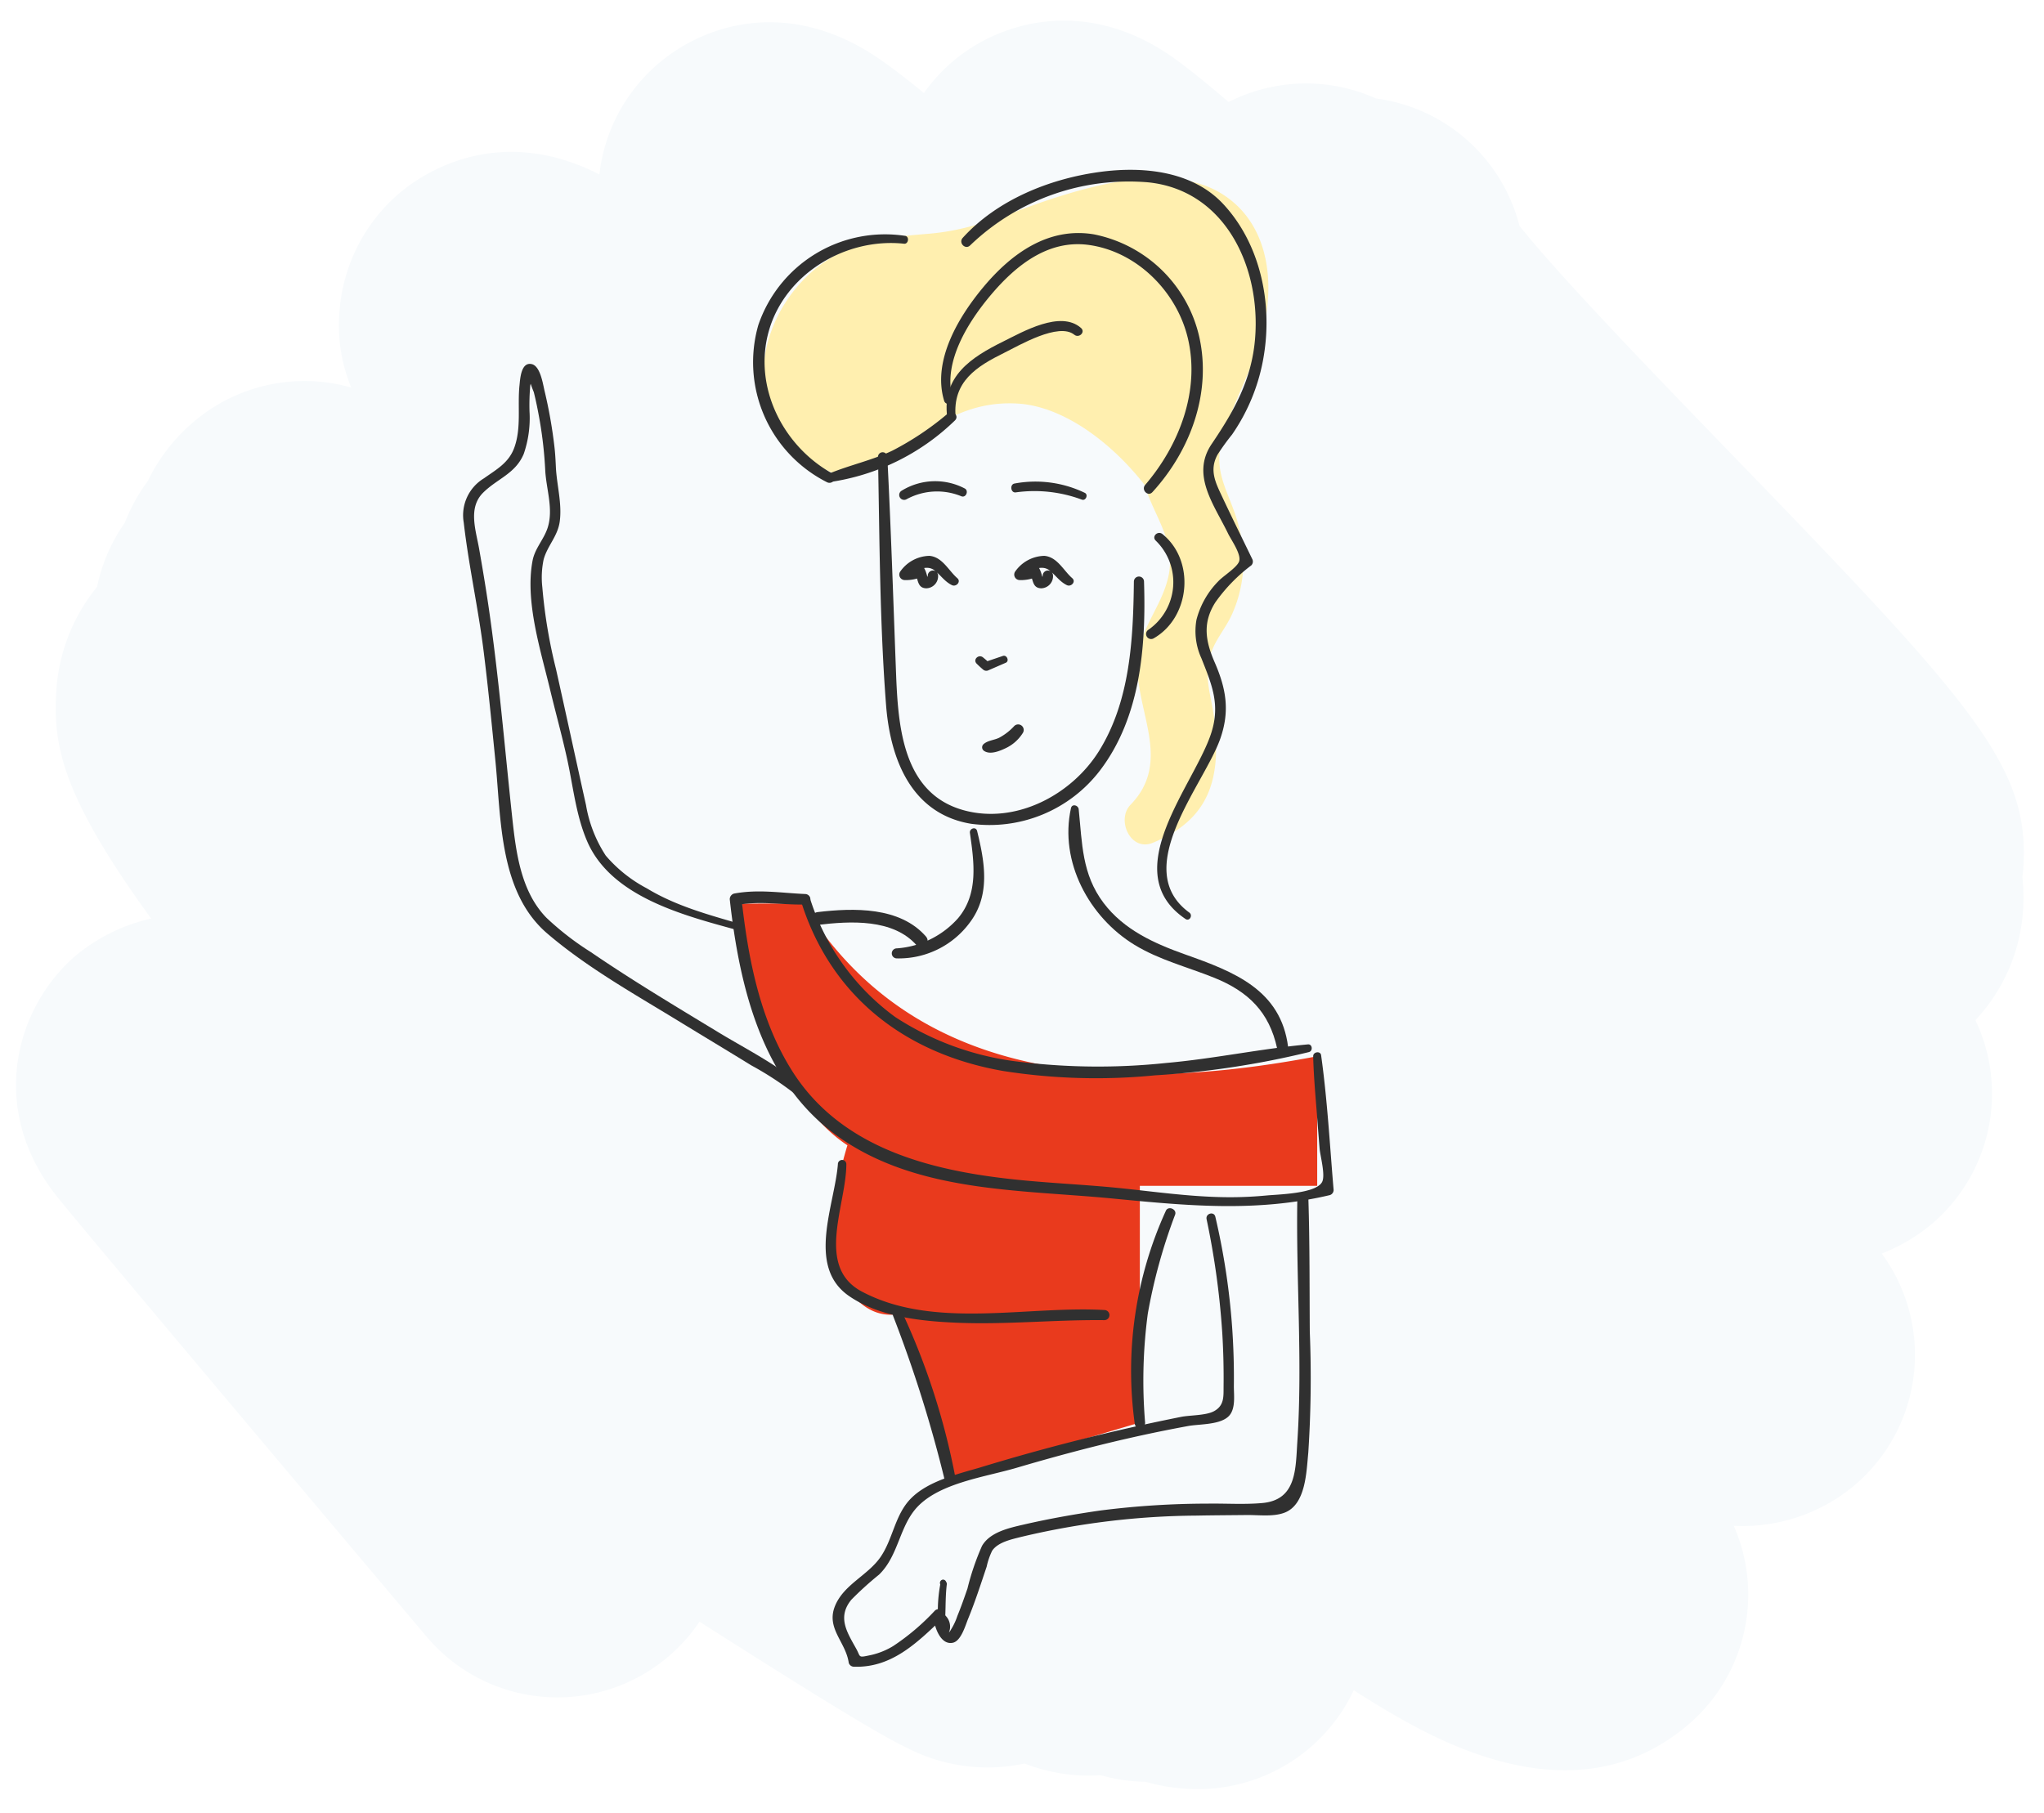 <svg xmlns="http://www.w3.org/2000/svg" viewBox="0 0 239 212"><defs><style>.cls-1{fill:#f7fafc;}.cls-2{fill:#ffefaf;}.cls-3{fill:#e93a1d;}.cls-4{fill:#303030;}</style></defs><title>DN_Service-Ya1-img-11</title><g id="back"><path class="cls-1" d="M140.045,209.25q-.922,0-1.853-.083a21.51,21.51,0,0,1-4.225-.772,20.105,20.105,0,0,1-5.27-.778,20.476,20.476,0,0,1-8.892-1.366,20.54,20.54,0,0,1-13.659-1.782c-.889-.426-1.89-.957-3.15-1.674-1.791-1.018-4.194-2.458-7.346-4.403-3.6-2.223-8.242-5.146-13.859-8.729a20.014,20.014,0,0,1-31.906,1.761s-10.864-12.88-21.71-25.773c-5.431-6.456-10.859-12.916-14.92-17.768-2.053-2.453-3.761-4.501-4.951-5.938-.643-.776-1.147-1.389-1.487-1.809-8.34-10.279-5.105-22.348,2.173-28.485a21.139,21.139,0,0,1,8.681-4.222C7.215,93.046,6.266,87.181,6.561,81.23a21.364,21.364,0,0,1,4.792-12.594,19.998,19.998,0,0,1,3.246-7.503,20.591,20.591,0,0,1,2.668-4.851A21.139,21.139,0,0,1,22.75,49.245a19.993,19.993,0,0,1,18.319-3.92,19.091,19.091,0,0,1-1.357-9.086,20.111,20.111,0,0,1,7.096-13.736c2.491-2.09,11.324-8.205,23.278-2.102A19.998,19.998,0,0,1,77.104,7.333c5.666-4.754,15.32-7.418,25.422-.638,1.287.864,2.773,1.98,4.678,3.512q.4.322.827.67a20.032,20.032,0,0,1,3.494-3.793c5.566-4.67,15.674-7.529,25.844-.213,1.132.814,2.468,1.863,4.205,3.302q.964.799,2.092,1.756a19.956,19.956,0,0,1,17.237-.409,20.017,20.017,0,0,1,16.762,14.881c4.585,5.817,16.554,18.189,24.815,26.727,28.115,29.059,34.729,36.361,34.125,47.992q-.038.741-.129,1.474a22.276,22.276,0,0,1,.085,3.731,20.778,20.778,0,0,1-5.583,12.988,20.008,20.008,0,0,1-5.202,23.926,20.929,20.929,0,0,1-5.75,3.372,19.999,19.999,0,0,1-3.248,27.158,20.382,20.382,0,0,1-14.052,4.685,19.997,19.997,0,0,1-5.454,23.364c-8.341,6.999-19.178,6.966-32.211-.098-2.073-1.124-4.323-2.465-6.769-4.037A20.143,20.143,0,0,1,140.045,209.25Z"/></g><g id="Layer_2" data-name="Layer 2"><path class="cls-2" d="M147.761,38.267c1.318-5.628.451-12.243-4.862-15.579-5.554-3.486-14.057-1.329-19.774.521-5.042,1.631-9.022,3.649-14.397,4.116-3.563.31-6.992.531-10.274,2.125-10.395,5.05-13.51,20.91-1.272,25.758a2.663,2.663,0,0,0,1.263.195c.144.017.28.047.43.056,2.573.156,4.33-1.328,6.238-2.735,4.284-3.161,8.227-5.871,13.909-5.522,5.311.326,10.936,4.533,14.819,9.515,1.027,3.569,3.755,6.6,2.745,10.847-.845,3.555-3.328,5.925-3.564,9.724-.358,5.751,4.149,11.704-.827,16.829-1.705,1.755-.004,5.528,2.594,4.456,6.674-2.753,8.02-7.516,7.196-14.469-.316-2.667-1.255-4.788-.483-7.416.522-1.779,1.689-3.025,2.47-4.661a15.195,15.195,0,0,0,1.046-9.742c-.969-4.597-3.458-6.678-2-11.349C144.362,46.632,146.727,42.684,147.761,38.267Z"/><path class="cls-3" d="M93.87,105.656c11.139,18.181,31.471,23.372,60.147,17.879v15.158H133.279v27.679l-22.188,6.594-6.114-19.284a4.888,4.888,0,0,1-.861.085c-3.853,0-6.976-4.521-6.976-10.098a51.89,51.89,0,0,1,1.946-9.72c-6.801-4.487-11.46-15.31-12.359-28.261Z"/><path class="cls-4" d="M102.663,53.439c.187,9.64.199,19.41.943,29.025.489,6.32,2.947,12.704,9.906,13.877a16.247,16.247,0,0,0,15.102-6.224c4.76-6.236,5.398-14.537,5.153-22.097a.592.592,0,0,0-1.184,0c-.081,6.708-.421,13.897-4.049,19.766-3.192,5.164-9.756,8.659-15.858,6.973-7.455-2.059-7.697-10.522-7.935-16.88-.305-8.147-.572-16.298-.99-24.44a.545.545,0,0,0-1.09,0Z"/><path class="cls-4" d="M97.015,56.382a26.415,26.415,0,0,0,14.643-7.208c.543-.541-.25-1.272-.82-.82a34.344,34.344,0,0,1-6.516,4.362c-2.404,1.142-5,1.678-7.437,2.699-.453.19-.476,1.046.131.967Z"/><path class="cls-4" d="M139.06,106.728c-7.004-5.126,1.771-14.981,3.643-20.383,1.12-3.233.656-5.827-.672-8.88-1.077-2.473-1.448-4.617.076-7.015a19.455,19.455,0,0,1,4.207-4.329.635.635,0,0,0,.098-.758c-1.149-2.38-2.324-4.75-3.448-7.143-.804-1.711-1.612-3.206-.598-5.05a27.274,27.274,0,0,1,1.702-2.356,22.516,22.516,0,0,0,3.716-9.275c.999-6.154-.42-13.02-4.756-17.677-3.642-3.912-9.477-4.432-14.488-3.744-5.846.803-11.942,3.264-15.97,7.7-.532.586.315,1.447.874.874a26.765,26.765,0,0,1,20.796-7.368c9.039.916,13.201,9.956,12.512,18.288-.397,4.802-2.441,8.424-5.071,12.311-2.452,3.624.272,7.081,1.925,10.5.351.726,1.605,2.464,1.267,3.274-.303.726-1.885,1.696-2.417,2.284a9.945,9.945,0,0,0-2.558,4.515,7.611,7.611,0,0,0,.578,4.49c1.204,3.043,2.212,5.348,1.181,8.654-1.889,6.06-11.229,16.307-3.037,21.841.472.319.886-.428.441-.754Z"/><path class="cls-4" d="M105.834,27.584A15.656,15.656,0,0,0,88.666,38.024a15.725,15.725,0,0,0,8.048,18.382c.685.324,1.286-.653.603-1.032-5.776-3.206-9.272-10.128-7.42-16.66,1.905-6.718,9.021-10.943,15.813-10.209.52.056.647-.84.125-.921Z"/><path class="cls-4" d="M111.382,46.609c-1.175-4.288,1.883-9.05,4.529-12.173,2.894-3.416,6.668-6.432,11.384-5.79,5.676.773,10.362,5.52,11.623,11.018,1.402,6.107-1.057,12.427-5.015,17.05-.495.578.321,1.418.845.845,4.453-4.866,6.969-11.667,5.458-18.25A15.787,15.787,0,0,0,127.904,27.408c-5.303-.885-9.623,2.228-12.89,6.132-2.9,3.466-6.043,8.635-4.615,13.341a.51.51,0,0,0,.983-.271Z"/><path class="cls-4" d="M111.74,48.764c-.378-4.152,2.468-5.915,5.69-7.505,1.691-.834,6.351-3.597,8.188-2.109.546.442,1.331-.304.787-.787-2.386-2.121-6.805.441-9.103,1.578-3.738,1.849-7.171,4.067-6.547,8.823.08.612,1.043.641.984,0Z"/><path class="cls-4" d="M135.144,63.237a6.773,6.773,0,0,1-.853,10.41.589.589,0,0,0,.594,1.017c4.291-2.439,4.907-9.081,1.034-12.202-.536-.432-1.296.277-.775.775Z"/><path class="cls-4" d="M126.836,57.637a13.308,13.308,0,0,0-8.211-1.085c-.577.107-.452,1.112.14,1.036a15.873,15.873,0,0,1,7.735.847c.459.172.785-.588.336-.798Z"/><path class="cls-4" d="M112.807,57.13a7.466,7.466,0,0,0-7.399.273.575.575,0,0,0,.58.992,7.457,7.457,0,0,1,6.433-.349c.533.201.882-.651.386-.916Z"/><path class="cls-4" d="M117.267,76.715l-2.085.705.515.136c-.241-.236-.493-.456-.754-.669-.51-.416-1.224.254-.738.738.239.238.484.465.743.68a.563.563,0,0,0,.641.083l2.014-.875c.452-.196.13-.956-.336-.798Z"/><path class="cls-4" d="M111.936,67.621c-1.022-.886-1.755-2.496-3.271-2.611a4.266,4.266,0,0,0-3.43,1.877.642.642,0,0,0,.549.956c.625.037,2.426-.158,2.374-1.063l-1.171.317c.417.672.244,1.679,1.325,1.709a1.42,1.42,0,0,0,1.377-1.499.604.604,0,0,0-1.207,0c-.019.371-.1-.071-.147-.195a3.191,3.191,0,0,0-.263-.65c-.313-.494-1.215-.337-1.171.317q.359-.559-.066-.356-.212.054-.427.093a2.481,2.481,0,0,1-.624.056l.549.956c.598-.844,1.996-1.513,2.89-.851.762.565,1.204,1.329,2.085,1.758.496.242,1.102-.404.628-.814Z"/><path class="cls-4" d="M125.375,67.621c-1.022-.886-1.755-2.496-3.271-2.611a4.266,4.266,0,0,0-3.43,1.877.642.642,0,0,0,.549.956c.625.037,2.426-.158,2.374-1.063l-1.171.317c.417.672.244,1.679,1.325,1.709a1.42,1.42,0,0,0,1.377-1.499.604.604,0,0,0-1.207,0c-.019.371-.1-.071-.147-.195a3.19,3.19,0,0,0-.263-.65c-.313-.494-1.215-.337-1.171.317q.359-.559-.066-.356-.212.054-.427.093a2.481,2.481,0,0,1-.624.056l.549.956c.598-.844,1.996-1.513,2.89-.851.762.565,1.204,1.329,2.085,1.758.496.242,1.102-.404.628-.814Z"/><path class="cls-4" d="M115.079,87.83c.708.466,1.806.01,2.494-.316a4.762,4.762,0,0,0,2.047-1.826.65.65,0,0,0-1.017-.785,6.64,6.64,0,0,1-1.755,1.371c-.594.3-1.386.32-1.869.783a.498.498,0,0,0,.1.773Z"/><path class="cls-4" d="M125.226,94.518c-1.385,6.282,2.133,12.749,7.42,15.982,2.904,1.775,6.2,2.592,9.329,3.854,3.976,1.604,6.438,3.994,7.36,8.278.152.707,1.376.564,1.283-.174-.843-6.696-6.32-8.803-11.972-10.806-3.638-1.289-7.217-2.884-9.607-6.048-2.546-3.37-2.497-6.974-2.91-10.965-.05-.478-.783-.669-.903-.122Z"/><path class="cls-4" d="M113.411,97.421c.489,3.437,1.022,7.112-1.396,9.98a10.569,10.569,0,0,1-7.155,3.516.586.586,0,0,0,0,1.172,10.308,10.308,0,0,0,8.561-4.223c2.403-3.21,1.727-7.027.831-10.676-.138-.56-.919-.307-.842.232Z"/><path class="cls-4" d="M152.934,122.147c-5.564.51-11.051,1.69-16.626,2.178a75.915,75.915,0,0,1-17.02-.132,33.595,33.595,0,0,1-14.594-5.235,27.357,27.357,0,0,1-9.997-13.93c-.226-.666-1.274-.39-1.062.293,3.48,11.22,12.229,17.942,23.651,19.935a70.092,70.092,0,0,0,17.768.51,101.641,101.641,0,0,0,18.002-2.721c.482-.13.405-.946-.121-.898Z"/><path class="cls-4" d="M153.546,123.535c.062,2.448.295,4.891.48,7.332q.13,1.711.268,3.422c.071.886.69,3.087.315,3.91-.645,1.413-5.168,1.487-6.538,1.621a44.76,44.76,0,0,1-5.509.184c-3.783-.099-7.541-.62-11.3-1.015-3.782-.397-7.579-.563-11.364-.917-10.302-.963-21.293-3.429-27.224-12.74-3.807-5.976-5.193-13.222-5.962-20.157l-.508.667c2.709-.502,5.233.009,7.963-.055a.613.613,0,0,0,0-1.225c-2.861-.127-5.49-.58-8.331-.055a.691.691,0,0,0-.508.667c1.131,10.226,3.76,21.383,12.61,27.709,9.234,6.601,21.32,6.244,32.097,7.285,8.7.841,16.821,1.647,25.443-.389a.628.628,0,0,0,.459-.602c-.446-5.249-.732-10.549-1.463-15.767-.074-.53-.94-.398-.926.125Z"/><path class="cls-4" d="M141.083,142.589a93.892,93.892,0,0,1,1.838,13.371q.184,3.057.15,6.122c-.014,1.207.113,2.291-1.119,2.964-.925.505-2.755.462-3.806.657a242.934,242.934,0,0,0-23.627,5.953c-2.644.771-6.049,1.581-8.042,3.633-1.846,1.9-2.055,4.687-3.515,6.809-1.487,2.16-4.31,3.216-5.33,5.739-1.059,2.62,1.259,4.183,1.609,6.634a.631.631,0,0,0,.605.461c4.407.155,7.388-2.801,10.371-5.646l-1.097-.454c.018,1.097.739,3.635,2.298,3.296.965-.21,1.472-2.046,1.777-2.788.82-1.999,1.485-4.06,2.172-6.107a8.249,8.249,0,0,1,.641-1.862c.684-1.017,2.292-1.342,3.402-1.623a90.711,90.711,0,0,1,20.443-2.489c1.981-.038,3.963-.047,5.944-.068,1.376-.014,3.047.224,4.362-.26,2.536-.932,2.591-4.783,2.815-7.017a133.782,133.782,0,0,0,.176-14.171c-.035-5.154-.001-10.315-.163-15.467a.648.648,0,0,0-1.295,0c-.16,9.402.625,18.903.006,28.288-.212,3.208-.063,6.855-4.088,7.223-2.099.192-4.274.04-6.38.071a99.609,99.609,0,0,0-12.505.796c-3.011.427-6.117.98-9.086,1.667-1.67.387-3.895.875-4.817,2.486a29.871,29.871,0,0,0-1.699,4.982c-.371,1.074-.746,2.152-1.179,3.203a7.154,7.154,0,0,1-.706,1.525,2.208,2.208,0,0,1-.285.423,1.809,1.809,0,0,0-.545-2.111.65.65,0,0,0-1.097-.454,26.971,26.971,0,0,1-4.88,4.144,8.617,8.617,0,0,1-2.5,1.027c-1.671.355-1.246.308-1.814-.716-1.067-1.923-2.25-3.691-.567-5.737a38.205,38.205,0,0,1,3.233-2.929c2.326-2.248,2.365-5.756,4.565-8.007,2.692-2.754,7.905-3.425,11.489-4.481,4.311-1.271,8.651-2.442,13.033-3.442q3.52-.804,7.072-1.456c1.311-.24,3.859-.111,4.816-1.242.746-.882.503-2.431.515-3.456q.037-3.297-.184-6.592a82.174,82.174,0,0,0-1.983-13.183c-.156-.667-1.16-.383-1.023.282Z"/><path class="cls-4" d="M136.326,141.599a45.126,45.126,0,0,0-3.64,24.937c.098.684,1.252.525,1.208-.164a59.081,59.081,0,0,1,.315-12.727,64.14,64.14,0,0,1,3.198-11.59c.22-.627-.792-1.063-1.082-.456Z"/><path class="cls-4" d="M97.972,136.158c-.381,4.805-3.692,11.948,1.28,15.403,3.546,2.464,8.497,2.968,12.687,3.142,5.73.238,11.461-.37,17.193-.304a.592.592,0,0,0,0-1.184c-9.055-.522-19.956,2.309-28.361-2.162-5.465-2.907-1.822-10.075-1.81-14.896a.495.495,0,0,0-.99,0Z"/><path class="cls-4" d="M104.434,153.92a152.824,152.824,0,0,1,6.038,19.217c.188.809,1.397.463,1.237-.341a81.916,81.916,0,0,0-6.226-19.318c-.278-.58-1.279-.169-1.05.443Z"/><path class="cls-4" d="M108.271,109.532c-3.047-3.5-8.456-3.357-12.674-2.857-.947.112-.958,1.614,0,1.5,3.818-.453,8.844-.764,11.613,2.417.635.729,1.692-.335,1.061-1.061Z"/><path class="cls-4" d="M86.47,108.038c-3.733-1.081-7.485-2.108-10.835-4.14a16.271,16.271,0,0,1-4.805-3.83,15.517,15.517,0,0,1-2.309-5.909c-1.184-5.312-2.328-10.634-3.52-15.95a59.987,59.987,0,0,1-1.587-9.52,10.201,10.201,0,0,1,.154-3.264c.449-1.616,1.654-2.714,1.883-4.442.282-2.131-.357-4.273-.455-6.393-.037-.809-.077-1.599-.175-2.405a55.4,55.4,0,0,0-1.145-6.461c-.188-.767-.482-2.914-1.503-3.14-1.25-.277-1.349,1.713-1.429,2.479-.253,2.425.24,4.973-.614,7.308-.649,1.774-2.09,2.536-3.538,3.569a5.039,5.039,0,0,0-2.367,5.185c.577,5.026,1.696,10.002,2.324,15.029.534,4.272.951,8.558,1.378,12.842.677,6.786.42,15.346,6.061,20.179,4.627,3.965,10.128,7.045,15.306,10.214,2.849,1.743,5.714,3.462,8.558,5.215a37.024,37.024,0,0,1,5,3.259c.594.518,1.468-.348.87-.87-2.866-2.5-6.489-4.298-9.723-6.261-5.024-3.05-10.08-6.072-14.933-9.391a33.406,33.406,0,0,1-5.17-4.002c-3.006-3.082-3.565-7.668-4.005-11.751C59,87.312,58.316,79.015,57.102,70.778c-.325-2.206-.692-4.404-1.08-6.599-.387-2.191-1.316-4.785.471-6.559,1.652-1.639,3.774-2.212,4.745-4.528a12.866,12.866,0,0,0,.677-4.965,26.192,26.192,0,0,1,.09-3.064,4.585,4.585,0,0,0,.152-.975c-.043-.262-.431-.314-.43-.3a15.59,15.59,0,0,0,.69,2.078c.282,1.117.501,2.252.701,3.386a47.936,47.936,0,0,1,.636,5.773c.119,2.181.971,4.504.292,6.665-.44,1.4-1.5,2.421-1.777,3.895-.894,4.761.943,10.452,2.042,15.034.657,2.74,1.417,5.46,2.017,8.213.696,3.192,1.015,6.483,2.308,9.517,2.804,6.58,11.391,8.729,17.626,10.442a.39.39,0,0,0,.207-.751Z"/><path class="cls-4" d="M110.275,185.52a.39.39,0,0,0,0-.779.39.39,0,0,0,0,.779Z"/><path class="cls-4" d="M109.966,185.189a16.747,16.747,0,0,0-.294,3.817.428.428,0,0,0,.856,0c.053-1.238.025-2.484.181-3.716.053-.419-.677-.521-.742-.1Z"/></g></svg>